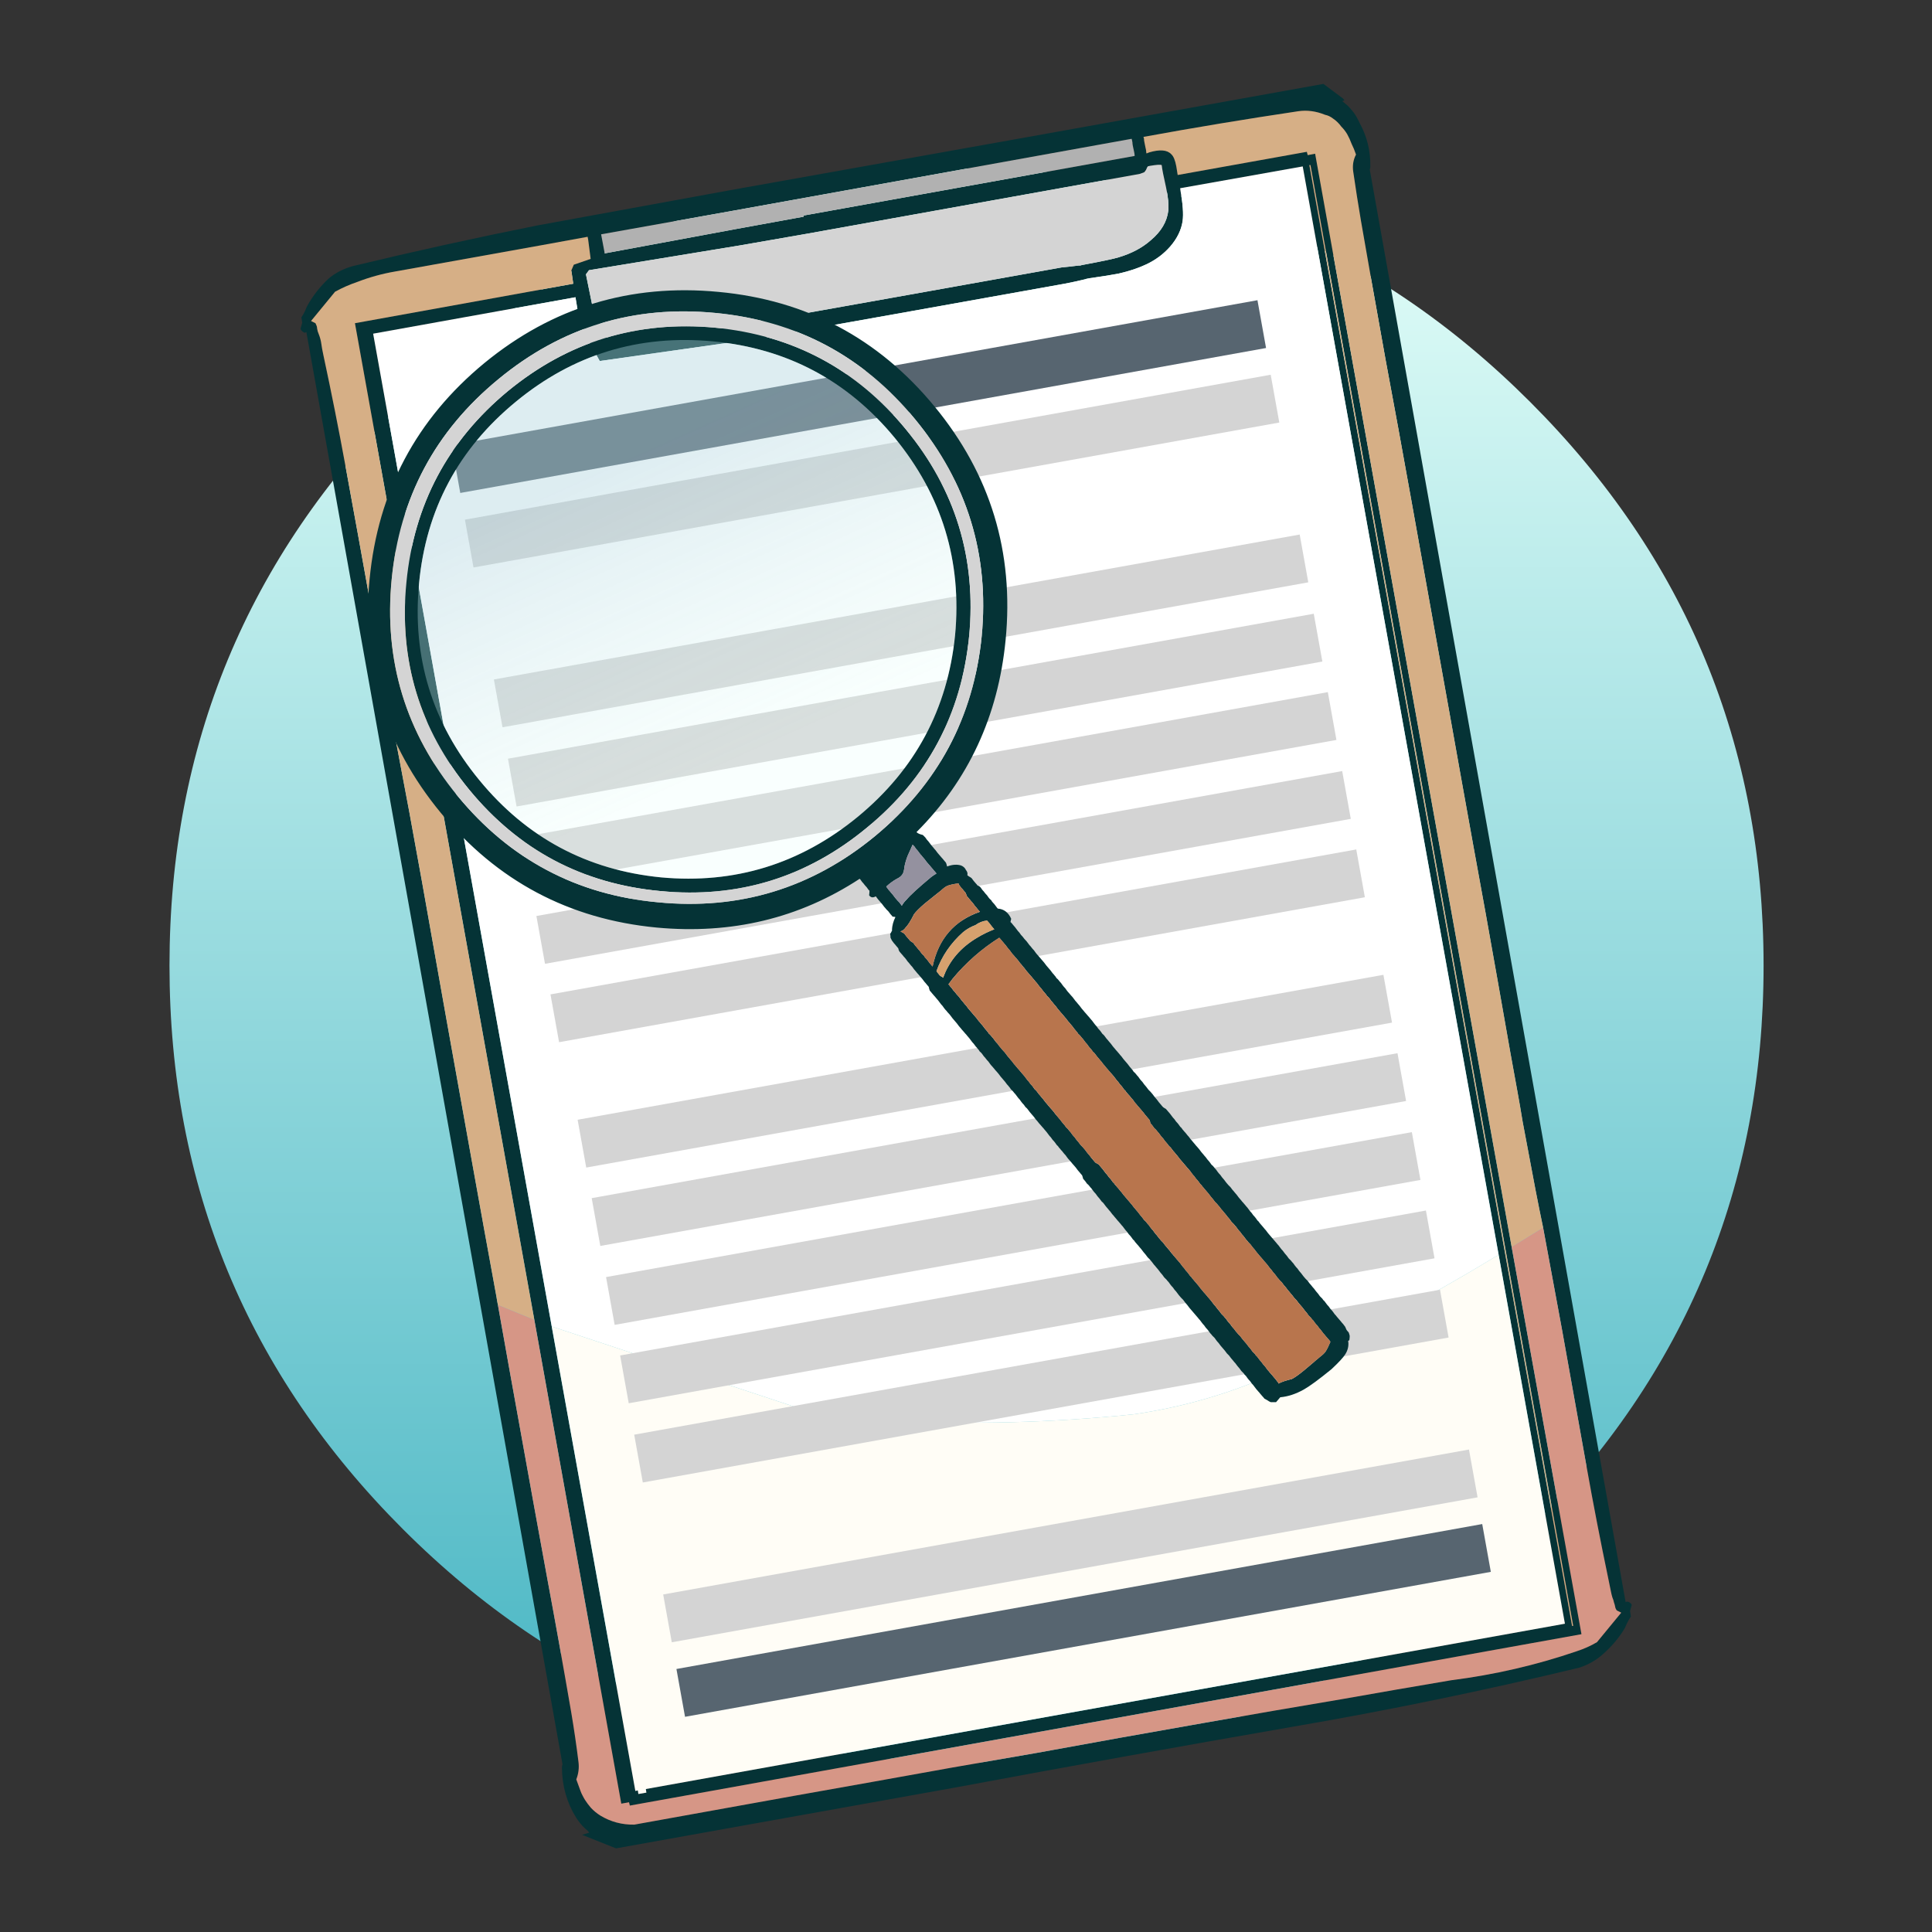 
<svg xmlns="http://www.w3.org/2000/svg" version="1.1" xmlns:xlink="http://www.w3.org/1999/xlink" preserveAspectRatio="none" x="0px" y="0px" width="350px" height="350px" viewBox="0 0 350 350">
<rect x="0" y="0" width="350" height="350" fill="#333333" stroke="none"/>
<defs>
<linearGradient id="Gradient_1" gradientUnits="userSpaceOnUse" x1="41.5" y1="176.2" x2="324.9" y2="176.2" spreadMethod="pad">
<stop  offset="0%" stop-color="#47B5C3"/>

<stop  offset="100%" stop-color="#E5FFF9"/>
</linearGradient>

<linearGradient id="Gradient_2" gradientUnits="userSpaceOnUse" x1="161.95" y1="208.312" x2="180.85" y2="250.288" spreadMethod="pad">
<stop  offset="0%" stop-color="#ABD1DC" stop-opacity="0.4"/>

<stop  offset="100%" stop-color="#E5FFF9" stop-opacity="0.247"/>
</linearGradient>

<g id="Layer1_0_FILL">
<path fill="url(#Gradient_1)" stroke="none" d="
M 283.4 76
Q 241.9 34.5 183.2 34.5 124.5 34.5 83 76 41.5 117.5 41.5 176.2 41.5 234.9 83 276.4 124.5 317.9 183.2 317.9 241.9 317.9 283.4 276.4 324.9 234.9 324.9 176.2 324.9 117.5 283.4 76 Z"/>
</g>

<g id="Layer1_1_FILL">
<path fill="#053336" stroke="none" d="
M 243.55 18.2
Q 243.445 17.995 243.3 17.85
L 239.75 15.2
Q 185.95 24.9 132.3 34.45
L 97.3 40.85
Q 80.55 44.2 63.95 48.2 61.4 48.9 59.55 50.45 57.2 52.65 55.7 55.35 55.45 55.8 55.3 56.25 55 56.9 54.6 57.5
L 54.75 58.45 54.45 59.55
Q 54.5 59.8 54.65 59.9 54.85 60.15 55.25 60.3 55.35 60.2 55.5 60.15
L 101.9 319.6
Q 101.8 319.9 101.8 320.25 101.85 325.2 104.35 329.25 104.7 329.8 105.15 330.35 105.5 330.8 106 331.25 106.45 331.6 106.75 332
L 105.45 332.4 111.6 334.85 173.2 323.8
Q 203.5 318.15 234 312.85 260.25 308.35 286.15 302.1 288.55 301.3 290.35 299.7 292.8 297.55 294.35 294.95 294.55 294.5 294.75 294.05 295.05 293.45 295.45 292.85
L 295.3 291.85 295.6 290.75
Q 295.55 290.55 295.4 290.45 295.15 290.2 294.8 290.15 294.65 290.15 294.5 290.25
L 248.15 30.75
Q 248.25 30.4 248.25 30.1 248.3 25.95 246.35 22.35 246.05 21.7 245.7 21.1 245.4 20.55 245 20.1 244.55 19.55 244.15 19.15 243.65 18.7 243.15 18.3 243.25 18.3 243.4 18.25 243.518 18.211 243.55 18.2
M 243 22.95
Q 243.6 23.55 244.05 24.3 244.5 25.1 244.85 26.05 245.3 26.95 245.65 28 244.9 29.45 245.15 31.1 245.8 35.6 246.55 40 247.5 45.4 248.45 50.85 249.7 57.9 251 65.1 253.35 77.65 255.6 90.2 257.85 102.75 260.1 115.3 261.3 122 262.5 128.65 263.55 134.55 264.6 140.4 266.85 152.95 269.15 165.5 271.4 178.05 273.6 190.6 274.25 194.2 274.9 197.75 275.4 200.5 275.85 203.25 277.05 209.5 278.2 215.7 278.85 219.05 279.55 222.4 281.25 231.55 282.95 240.75 285.2 253.25 287.45 265.85 289.25 275.9 291.35 285.95 291.6 287.2 291.85 288.4 291.95 288.9 292.1 289.4 292.3 289.85 292.4 290.35 292.5 290.6 292.55 290.85 292.6 291.1 292.65 291.3 292.75 291.55 292.9 291.75
L 293.7 292.15 289.3 297.5
Q 287.6 298.5 285.6 299.15 274.65 302.9 262.85 304.4 253.05 306.05 243.2 307.8 230.7 309.9 218.25 312.1 210.65 313.45 203 314.8 195.45 316.15 187.85 317.55 180.25 318.85 172.55 320.2 158.15 322.8 143.75 325.35 129.35 327.95 114.9 330.55 111.55 330.6 108.75 328.9 107.8 328.3 107.05 327.5 106.45 326.8 106 326.1 105.75 325.7 105.55 325.3 105.3 324.85 105.15 324.4 104.75 323.35 104.4 322.35 105 320.85 104.8 319.2 104.25 314.75 103.5 310.3 101.35 297.8 99 285.2 96.7 272.65 94.45 260.1 92.3 248.25 90.2 236.4 90.05 235.7 89.95 235 87.65 222.45 85.4 209.9 83.15 197.35 80.9 184.8 78.65 172.25 76.45 159.75 74.2 147.15 71.8 134.65 69.4 122.15 67.15 109.6 64.9 97.05 62.6 84.5 60.75 74.4 58.6 64.4 58.35 63.3 58.15 61.9 58.05 61.4 57.9 60.95 57.7 60.45 57.55 60 57.5 59.75 57.45 59.5 57.45 59.25 57.35 59 57.25 58.8 57.15 58.55
L 56.35 58.15 60.7 52.85
Q 62.6 51.8 64.8 51.05 68.05 49.8 71.5 49.2 84.75 46.8 97.95 44.45 102.15 43.7 106.45 42.9 106.5 43.15 106.55 43.4
L 107 46.9 103.95 47.95 103.5 49 103.85 51.4 64.3 58.55 96.8 239.1 112.55 326.75 113.95 326.5 114.1 327.1 286.5 296.05 273.85 225.9 238.25 27.85 236.9 28.1 236.75 27.5 213.35 31.7 213.1 30.15
Q 212.8 28.5 212.2 27.95 211.1 26.75 208.2 27.6 207.95 27.7 207.7 27.8 207.7 27.7 207.65 27.6 207.65 27.35 207.6 27.1 207.55 26.9 207.5 26.65 207.45 26.4 207.4 26.15 207.35 25.9 207.3 25.65 207.25 25.4 207.25 25.15 207.2 25 207.15 24.8 221.1 22.25 235.2 20.15 237.6 19.8 240.05 20.8 240.8 20.95 241.45 21.45 242.35 22.05 243 22.95
M 213.85 34.5
L 213.8 34.1 236 30.15 271.5 227.35 283.5 294.15 117 324.1 117.1 324.75 115.65 325 115.55 324.35 115.1 324.45 99.95 240.3 67.6 60.45 104.25 53.85 104.85 57.45 105.65 58.3 106.1 60.8 108.65 65.4 137.15 61.35
Q 165 56.4 192.85 51.4 194.7 51.05 196.55 50.6 196.8 50.5 197.15 50.45
L 197.4 50.4
Q 200.95 49.9 202.7 49.55 205.55 48.9 207.75 47.85 210.25 46.65 212 44.65 213.9 42.45 214.25 40 214.5 38.15 213.85 34.5
M 207.9 30.25
Q 207.9 30.2 207.9 30.15 208.1 30.1 208.3 30.05 210.05 29.75 210.45 29.9 210.55 30.9 211.25 34 211.8 36.55 211.65 38.15 211.3 41.15 208.5 43.5 206.2 45.55 202.7 46.6 201.45 47 196.35 47.95 196 48 195.7 48.1 195.55 48.1 195.45 48.1 193.85 48.3 192.3 48.45 164.45 53.45 136.6 58.4 123.55 61.25 110.45 61.9 110.25 61.8 110.15 61.65
L 109.2 58.85 108.6 58.4 107.85 55.5 107.25 55.1 106.15 49.7 106.7 48.95 134.1 44.45
Q 140.15 43.4 146.15 42.35 176.3 36.95 206.5 31.5 206.9 31.35 207.3 31.2 207.45 31 207.6 30.8 207.7 30.55 207.85 30.25
L 207.9 30.25
M 205.05 25.3
Q 205.1 25.55 205.15 25.8 205.15 26.05 205.2 26.3 205.25 26.55 205.3 26.8 205.35 27.05 205.4 27.25 205.45 27.5 205.5 27.75 205.55 28 205.55 28.25 175.55 33.65 145.55 39.05 145.6 39.15 145.6 39.25 139.55 40.35 133.55 41.45
L 109.55 45.9 108.9 42.45 132.95 38.15
Q 168.95 31.65 205 25.15 205.05 25.25 205.05 25.3
M 237.2 29.9
L 237.4 29.9 285 294.55 284.8 294.55 237.2 29.9 Z"/>

<path fill="#D6AF86" stroke="none" d="
M 237.4 29.9
L 237.2 29.9 284.8 294.55 285 294.55 237.4 29.9
M 106.55 43.4
Q 106.5 43.15 106.45 42.9 102.15 43.7 97.95 44.45 84.75 46.8 71.5 49.2 68.05 49.8 64.8 51.05 62.6 51.8 60.7 52.85
L 56.35 58.15 57.15 58.55
Q 57.25 58.8 57.35 59 57.45 59.25 57.45 59.5 57.5 59.75 57.55 60 57.7 60.45 57.9 60.95 58.05 61.4 58.15 61.9 58.35 63.3 58.6 64.4 60.75 74.4 62.6 84.5 64.9 97.05 67.15 109.6 69.4 122.15 71.8 134.65 74.2 147.15 76.45 159.75 78.65 172.25 80.9 184.8 83.15 197.35 85.4 209.9 87.65 222.45 89.95 235 90.05 235.7 90.2 236.4
L 96.8 239.1 64.3 58.55 103.85 51.4 103.5 49 103.95 47.95 107 46.9 106.55 43.4
M 244.05 24.3
Q 243.6 23.55 243 22.95 242.35 22.05 241.45 21.45 240.8 20.95 240.05 20.8 237.6 19.8 235.2 20.15 221.1 22.25 207.15 24.8 207.2 25 207.25 25.15 207.25 25.4 207.3 25.65 207.35 25.9 207.4 26.15 207.45 26.4 207.5 26.65 207.55 26.9 207.6 27.1 207.65 27.35 207.65 27.6 207.7 27.7 207.7 27.8 207.95 27.7 208.2 27.6 211.1 26.75 212.2 27.95 212.8 28.5 213.1 30.15
L 213.35 31.7 236.75 27.5 236.9 28.1 238.25 27.85 273.85 225.9 279.55 222.4
Q 278.85 219.05 278.2 215.7 277.05 209.5 275.85 203.25 275.4 200.5 274.9 197.75 274.25 194.2 273.6 190.6 271.4 178.05 269.15 165.5 266.85 152.95 264.6 140.4 263.55 134.55 262.5 128.65 261.3 122 260.1 115.3 257.85 102.75 255.6 90.2 253.35 77.65 251 65.1 249.7 57.9 248.45 50.85 247.5 45.4 246.55 40 245.8 35.6 245.15 31.1 244.9 29.45 245.65 28 245.3 26.95 244.85 26.05 244.5 25.1 244.05 24.3 Z"/>

<path fill="#B1B1B1" stroke="none" d="
M 205.15 25.8
Q 205.1 25.55 205.05 25.3 205.05 25.25 205 25.15 168.95 31.65 132.95 38.15
L 108.9 42.45 109.55 45.9 133.55 41.45
Q 139.55 40.35 145.6 39.25 145.6 39.15 145.55 39.05 175.55 33.65 205.55 28.25 205.55 28 205.5 27.75 205.45 27.5 205.4 27.25 205.35 27.05 205.3 26.8 205.25 26.55 205.2 26.3 205.15 26.05 205.15 25.8 Z"/>

<path fill="#D4D4D4" stroke="none" d="
M 207.9 30.15
Q 207.9 30.2 207.9 30.25
L 207.85 30.25
Q 207.7 30.55 207.6 30.8 207.45 31 207.3 31.2 206.9 31.35 206.5 31.5 176.3 36.95 146.15 42.35 140.15 43.4 134.1 44.45
L 106.7 48.95 106.15 49.7 107.25 55.1 107.85 55.5 108.6 58.4 109.2 58.85 110.15 61.65
Q 110.25 61.8 110.45 61.9 123.55 61.25 136.6 58.4 164.45 53.45 192.3 48.45 193.85 48.3 195.45 48.1 195.55 48.1 195.7 48.1 196 48 196.35 47.95 201.45 47 202.7 46.6 206.2 45.55 208.5 43.5 211.3 41.15 211.65 38.15 211.8 36.55 211.25 34 210.55 30.9 210.45 29.9 210.05 29.75 208.3 30.05 208.1 30.1 207.9 30.15 Z"/>

<path fill="#FFFDF6" stroke="none" d="
M 160.9 257.3
L 150 256.85 99.95 240.3 115.1 324.45 115.55 324.35 115.65 325 117.1 324.75 117 324.1 283.5 294.15 271.5 227.35
Q 270.8 227.7 270.1 228.15 252.45 238.8 234.1 247.35 220.35 254.05 205.45 256.2 183 258.55 160.9 257.3 Z"/>

<path fill="#FFFFFF" stroke="none" d="
M 213.8 34.1
L 213.85 34.5
Q 214.5 38.15 214.25 40 213.9 42.45 212 44.65 210.25 46.65 207.75 47.85 205.55 48.9 202.7 49.55 200.95 49.9 197.4 50.4
L 197.15 50.45
Q 196.8 50.5 196.55 50.6 194.7 51.05 192.85 51.4 165 56.4 137.15 61.35
L 108.65 65.4 106.1 60.8 105.65 58.3 104.85 57.45 104.25 53.85 67.6 60.45 99.95 240.3 150 256.85 160.9 257.3
Q 183 258.55 205.45 256.2 220.35 254.05 234.1 247.35 252.45 238.8 270.1 228.15 270.8 227.7 271.5 227.35
L 236 30.15 213.8 34.1 Z"/>

<path fill="#D69686" stroke="none" d="
M 96.8 239.1
L 90.2 236.4
Q 92.3 248.25 94.45 260.1 96.7 272.65 99 285.2 101.35 297.8 103.5 310.3 104.25 314.75 104.8 319.2 105 320.85 104.4 322.35 104.75 323.35 105.15 324.4 105.3 324.85 105.55 325.3 105.75 325.7 106 326.1 106.45 326.8 107.05 327.5 107.8 328.3 108.75 328.9 111.55 330.6 114.9 330.55 129.35 327.95 143.75 325.35 158.15 322.8 172.55 320.2 180.25 318.85 187.85 317.55 195.45 316.15 203 314.8 210.65 313.45 218.25 312.1 230.7 309.9 243.2 307.8 253.05 306.05 262.85 304.4 274.65 302.9 285.6 299.15 287.6 298.5 289.3 297.5
L 293.7 292.15 292.9 291.75
Q 292.75 291.55 292.65 291.3 292.6 291.1 292.55 290.85 292.5 290.6 292.4 290.35 292.3 289.85 292.1 289.4 291.95 288.9 291.85 288.4 291.6 287.2 291.35 285.95 289.25 275.9 287.45 265.85 285.2 253.25 282.95 240.75 281.25 231.55 279.55 222.4
L 273.85 225.9 286.5 296.05 114.1 327.1 113.95 326.5 112.55 326.75 96.8 239.1 Z"/>
</g>

<g id="Layer1_1_MEMBER_0_FILL">
<path fill="#D4D4D4" stroke="none" d="
M 217.55 96.65
L 217.55 86.05 69.2 86.05 69.2 96.65 217.55 96.65 Z"/>
</g>

<g id="Layer1_1_MEMBER_1_FILL">
<path fill="#D4D4D4" stroke="none" d="
M 217.55 96.65
L 217.55 86.05 69.2 86.05 69.2 96.65 217.55 96.65 Z"/>
</g>

<g id="Layer1_1_MEMBER_2_FILL">
<path fill="#D4D4D4" stroke="none" d="
M 217.55 96.65
L 217.55 86.05 69.2 86.05 69.2 96.65 217.55 96.65 Z"/>
</g>

<g id="Layer1_1_MEMBER_3_FILL">
<path fill="#D4D4D4" stroke="none" d="
M 217.55 96.65
L 217.55 86.05 69.2 86.05 69.2 96.65 217.55 96.65 Z"/>
</g>

<g id="Layer1_1_MEMBER_4_FILL">
<path fill="#D4D4D4" stroke="none" d="
M 217.55 96.65
L 217.55 86.05 69.2 86.05 69.2 96.65 217.55 96.65 Z"/>
</g>

<g id="Layer1_1_MEMBER_5_FILL">
<path fill="#576570" stroke="none" d="
M 217.55 96.65
L 217.55 86.05 69.2 86.05 69.2 96.65 217.55 96.65 Z"/>
</g>

<g id="Layer1_1_MEMBER_6_FILL">
<path fill="#D4D4D4" stroke="none" d="
M 217.55 96.65
L 217.55 86.05 69.2 86.05 69.2 96.65 217.55 96.65 Z"/>
</g>

<g id="Layer1_1_MEMBER_7_FILL">
<path fill="#D4D4D4" stroke="none" d="
M 217.55 96.65
L 217.55 86.05 69.2 86.05 69.2 96.65 217.55 96.65 Z"/>
</g>

<g id="Layer1_1_MEMBER_8_FILL">
<path fill="#D4D4D4" stroke="none" d="
M 217.55 96.65
L 217.55 86.05 69.2 86.05 69.2 96.65 217.55 96.65 Z"/>
</g>

<g id="Layer1_1_MEMBER_9_FILL">
<path fill="#D4D4D4" stroke="none" d="
M 217.55 96.65
L 217.55 86.05 69.2 86.05 69.2 96.65 217.55 96.65 Z"/>
</g>

<g id="Layer1_1_MEMBER_10_FILL">
<path fill="#D4D4D4" stroke="none" d="
M 217.55 96.65
L 217.55 86.05 69.2 86.05 69.2 96.65 217.55 96.65 Z"/>
</g>

<g id="Layer1_1_MEMBER_11_FILL">
<path fill="#D4D4D4" stroke="none" d="
M 217.55 96.65
L 217.55 86.05 69.2 86.05 69.2 96.65 217.55 96.65 Z"/>
</g>

<g id="Layer1_1_MEMBER_12_FILL">
<path fill="#576570" stroke="none" d="
M 217.55 96.65
L 217.55 86.05 69.2 86.05 69.2 96.65 217.55 96.65 Z"/>
</g>

<g id="Layer1_1_MEMBER_13_FILL">
<path fill="#D4D4D4" stroke="none" d="
M 217.55 96.65
L 217.55 86.05 69.2 86.05 69.2 96.65 217.55 96.65 Z"/>
</g>

<g id="Layer1_2_FILL">
<path fill="#053336" stroke="none" d="
M 126.4 225.2
Q 124.55 243.95 136.55 258.5 148.55 273.05 167.3 274.85 183.35 276.35 196.25 267.9 196.3 267.95 196.35 268 196.45 268.15 196.6 268.35 196.8 268.55 196.9 268.7 197.05 268.9 197.25 269.1 197.4 269.3 197.5 269.45 197.55 269.5 197.65 269.6 197.65 269.9 197.6 270.25 197.95 270.75 198.55 270.4 198.7 270.6 198.85 270.8 199 270.95 199.15 271.15 199.3 271.35 199.45 271.5 199.6 271.7 199.75 271.9 199.9 272.05 200.05 272.25 200.2 272.4 200.35 272.55 200.5 272.75 200.65 272.95 200.8 273.1 200.95 273.3 201.15 273.3 201.35 273.35 200.9 274.25 200.85 275.2
L 200.9 275.25 200.85 275.3
Q 200.75 275.55 200.6 275.75 200.65 276 200.65 276.3 200.75 276.5 200.85 276.7 201 276.9 201.15 277.1 201.3 277.25 201.45 277.45 201.6 277.65 201.75 277.8 201.8 278.1 201.95 278.3 202.1 278.45 202.25 278.65 202.4 278.8 202.5 278.95 202.7 279.15 202.85 279.35 202.95 279.5 203.1 279.7 203.3 279.9 203.4 280.05 203.55 280.25 203.75 280.45 203.85 280.6 204 280.8 204.15 281 204.3 281.15 204.45 281.35 204.6 281.5 204.75 281.65 204.9 281.85 205.05 282.05 205.2 282.2 205.35 282.4 205.5 282.6 205.65 282.75 205.8 282.95 205.95 283.15 206.1 283.3 206.15 283.6 206.25 283.85 206.4 284 206.55 284.2 206.7 284.35 206.85 284.55 207 284.7 207.15 284.9 207.3 285.1 207.45 285.25 207.6 285.45 207.75 285.65 207.85 285.8 208.05 286 208.2 286.2 208.3 286.35 208.45 286.55 208.65 286.75 208.75 286.9 208.9 287.05 209.1 287.25 209.2 287.4 209.35 287.6 209.5 287.8 209.65 287.95 209.8 288.15 209.95 288.35 210.1 288.5 210.25 288.7 210.4 288.9 210.55 289.05 210.7 289.25 210.85 289.45 211 289.6 211.15 289.75 211.3 289.95 211.45 290.1 211.6 290.3 211.75 290.5 211.9 290.65 212.05 290.85 212.2 291.05 212.3 291.2 212.5 291.4 212.65 291.6 212.8 291.8 212.95 291.95 213.1 292.15 213.25 292.3 213.35 292.5 213.55 292.65 213.7 292.85 213.8 293 213.95 293.2 214.15 293.4 214.25 293.55 214.4 293.75 214.6 293.95 214.7 294.1 214.85 294.3 215 294.5 215.15 294.65 215.3 294.85 215.45 295 215.6 295.2 215.75 295.35 215.9 295.55 216.05 295.7 216.2 295.9 216.35 296.1 216.5 296.25 216.65 296.45 216.8 296.65 216.95 296.8 217.1 297 217.25 297.2 217.4 297.35 217.55 297.55 217.7 297.7 217.8 297.9 218 298.05 218.15 298.25 218.25 298.4 218.45 298.6 218.6 298.8 218.75 299 218.85 299.15 219.05 299.35 219.2 299.55 219.3 299.7 219.45 299.9 219.65 300.1 219.75 300.25 219.9 300.45 220.1 300.6 220.2 300.75 220.35 300.95 220.5 301.15 220.65 301.3 220.8 301.5 220.95 301.7 221.1 301.85 221.25 302.05 221.4 302.25 221.55 302.4 221.7 302.6 221.85 302.8 222 302.95 222.15 303.15 222.3 303.3 222.45 303.45 222.6 303.65 222.75 303.85 222.9 304 223.05 304.2 223.2 304.4 223.3 304.55 223.5 304.75 223.65 304.95 223.75 305.1 223.95 305.3 224.1 305.5 224.2 305.65 224.35 305.85 224.55 306 224.65 306.2 224.8 306.35 224.95 306.55 225.15 306.75 225.25 306.9 225.4 307.1 225.6 307.3 225.7 307.45 225.85 307.65 226 307.85 226.15 308 226.3 308.2 226.45 308.35 226.6 308.55 226.75 308.7 226.9 308.9 227.05 309.05 227.2 309.25 227.35 309.45 227.5 309.6 227.65 309.8 227.8 310 227.95 310.15 228.05 310.4 228.1 310.65 228.25 310.8 228.4 311 228.55 311.2 228.65 311.35 228.85 311.5 229 311.7 229.1 311.85 229.3 312.05 229.45 312.25 229.55 312.4 229.7 312.6 229.9 312.8 230 312.95 230.15 313.15 230.3 313.35 230.45 313.5 230.6 313.7 230.75 313.9 230.95 314.05 231.05 314.2 231.2 314.4 231.35 314.6 231.5 314.75 231.65 314.95 231.8 315.15 231.95 315.3 232.1 315.5 232.25 315.7 232.4 315.85 232.55 316.05 232.7 316.25 232.85 316.4 233 316.6 233.15 316.75 233.3 316.95 233.45 317.1 233.6 317.3 233.75 317.45 233.9 317.65 234.05 317.85 234.15 318 234.35 318.2 234.5 318.4 234.6 318.55 234.8 318.75 234.95 318.95 235.05 319.1 235.2 319.3 235.4 319.45 235.5 319.65 235.65 319.8 235.8 320 235.95 320.15 236.1 320.35 236.25 320.55 236.4 320.7 236.55 320.9 236.7 321.1 236.85 321.3 237 321.45 237.15 321.65 237.3 321.85 237.45 322 237.6 322.15 237.75 322.35 237.9 322.5 238.05 322.7 238.2 322.9 238.35 323.05 238.5 323.25 238.65 323.45 238.8 323.6 238.95 323.8 239.1 324 239.25 324.15 239.4 324.35 239.55 324.55 239.65 324.7 239.85 324.9 240 325.05 240.1 325.2 240.3 325.4 240.45 325.6 240.55 325.75 240.7 325.95 240.9 326.15 241 326.3 241.15 326.5 241.35 326.7 241.45 326.85 241.6 327.05 241.75 327.25 241.9 327.4 242.05 327.6 242.2 327.75 242.35 327.9 242.5 328.1 242.65 328.3 242.8 328.5 242.95 328.65 243.1 328.85 243.25 329.05 243.4 329.2 243.55 329.4 243.7 329.6 243.85 329.75 244 329.95 244.15 330.1 244.3 330.3 244.45 330.45 244.6 330.65 244.75 330.8 244.9 331 245.05 331.2 245.15 331.35 245.35 331.55 245.5 331.75 245.6 331.9 245.8 332.1 245.95 332.3 246.05 332.45 246.2 332.65 246.4 332.85 246.5 333 246.65 333.15 246.85 333.35 246.95 333.5 247.1 333.7 247.25 333.9 247.4 334.05 247.55 334.25 247.7 334.45 247.85 334.6 248 334.8 248.15 335 248.3 335.15 248.45 335.35 248.6 335.55 248.75 335.7 248.9 335.85 249.05 336.05 249.2 336.25 249.35 336.4 249.5 336.6 249.65 336.8 249.8 336.95 249.95 337.15 250.1 337.35 250.25 337.5 250.4 337.7 250.55 337.9 250.65 338.05 250.85 338.25 251 338.4 251.1 338.6 251.3 338.75 251.45 338.95 251.55 339.1 251.7 339.3 251.9 339.5 252 339.65 252.15 339.85 252.35 340.05 252.45 340.2 252.6 340.4 252.75 340.6 252.9 340.75 253.05 340.95 253.2 341.1 253.35 341.3 253.5 341.45 253.65 341.65 253.8 341.8 253.95 342 254.2 342.15 254.4 342.25 254.6 342.4 254.85 342.5 255.2 342.5 255.6 342.5 255.85 342.2 256.2 341.8 257.85 341.65 259.55 340.7 260.8 340 263.5 337.8 265 336.4 265.45 335.7 266 334.85 265.9 333.9
L 265.85 333.85
Q 265.95 333.7 266.05 333.65 266.1 333.3 266.1 333.05 266.05 332.8 265.95 332.55 265.8 332.4 265.65 332.2 265.55 331.95 265.45 331.75 265.3 331.55 265.15 331.35 265 331.2 264.85 331 264.7 330.8 264.55 330.65 264.4 330.45 264.25 330.3 264.15 330.15 263.95 329.95 263.8 329.75 263.7 329.6 263.55 329.4 263.35 329.2 263.25 329.05 263.1 328.85 262.9 328.65 262.8 328.5 262.65 328.3 262.5 328.1 262.3 327.95 262.2 327.75 262.05 327.6 261.85 327.4 261.75 327.25 261.6 327.05 261.45 326.85 261.3 326.7 261.15 326.5 261 326.3 260.85 326.15 260.7 325.95 260.55 325.75 260.4 325.6 260.25 325.4 260.1 325.2 259.95 325.05 259.8 324.9 259.65 324.7 259.5 324.55 259.35 324.35 259.2 324.15 259.05 324 258.9 323.8 258.75 323.6 258.65 323.45 258.45 323.25 258.3 323.05 258.2 322.9 258.05 322.7 257.85 322.5 257.75 322.35 257.6 322.2 257.4 322 257.3 321.85 257.15 321.65 257 321.45 256.85 321.3 256.7 321.1 256.55 320.9 256.35 320.7 256.25 320.55 256.1 320.35 255.95 320.15 255.8 320 255.65 319.8 255.5 319.65 255.35 319.45 255.2 319.3 255.05 319.1 254.9 318.95 254.75 318.75 254.6 318.55 254.45 318.4 254.3 318.2 254.15 318 254 317.85 253.85 317.65 253.7 317.45 253.55 317.3 253.4 317.1 253.25 316.95 253.15 316.75 252.95 316.6 252.8 316.4 252.7 316.25 252.55 316.05 252.35 315.85 252.25 315.7 252.1 315.5 251.9 315.3 251.8 315.15 251.65 314.95 251.5 314.75 251.35 314.6 251.2 314.4 251.05 314.25 250.9 314.05 250.75 313.9 250.6 313.7 250.45 313.5 250.3 313.35 250.15 313.15 250 312.95 249.85 312.8 249.7 312.6 249.55 312.4 249.4 312.25 249.25 312.05 249.1 311.85 248.95 311.7 248.8 311.55 248.65 311.35 248.5 311.2 248.35 311 248.2 310.8 248.05 310.65 247.9 310.45 247.75 310.25 247.65 310.1 247.45 309.9 247.3 309.7 247.2 309.55 247.05 309.35 246.85 309.15 246.75 309 246.6 308.8 246.4 308.65 246.3 308.5 246.15 308.3 246 308.1 245.85 307.95 245.7 307.75 245.55 307.55 245.4 307.4 245.25 307.2 245.1 307 244.95 306.85 244.8 306.65 244.65 306.45 244.5 306.3 244.35 306.1 244.2 305.95 244.05 305.75 243.9 305.6 243.75 305.4 243.6 305.2 243.45 305.05 243.3 304.85 243.15 304.65 243 304.5 242.85 304.3 242.7 304.1 242.55 303.95 242.4 303.75 242.25 303.6 242.15 303.4 241.95 303.25 241.8 303.05 241.7 302.9 241.55 302.7 241.35 302.5 241.25 302.35 241.1 302.15 240.9 301.95 240.8 301.8 240.65 301.6 240.5 301.4 240.35 301.25 240.2 301.05 240.05 300.85 239.9 300.7 239.7 300.6 239.5 300.45 239.35 300.3 239.2 300.1 239.05 299.9 238.9 299.75 238.75 299.55 238.6 299.35 238.45 299.2 238.3 299 238.15 298.8 238 298.6 237.85 298.45 237.7 298.25 237.55 298.1 237.4 297.95 237.25 297.75 237.1 297.55 236.95 297.4 236.8 297.2 236.65 297 236.55 296.85 236.35 296.65 236.2 296.45 236.1 296.3 235.95 296.1 235.75 295.9 235.65 295.75 235.5 295.55 235.3 295.4 235.2 295.2 235.05 295.05 234.9 294.85 234.75 294.7 234.6 294.5 234.45 294.3 234.3 294.15 234.15 293.95 234 293.75 233.85 293.6 233.7 293.4 233.55 293.2 233.4 293.05 233.25 292.85 233.1 292.7 232.95 292.5 232.8 292.35 232.65 292.15 232.5 292 232.35 291.8 232.2 291.6 232.05 291.4 231.9 291.25 231.75 291.05 231.6 290.85 231.45 290.7 231.3 290.5 231.15 290.3 231.05 290.15 230.85 290 230.7 289.8 230.6 289.65 230.45 289.45 230.25 289.25 230.15 289.1 230 288.9 229.8 288.7 229.7 288.55 229.55 288.35 229.4 288.15 229.25 288 229.1 287.8 228.95 287.6 228.8 287.45 228.65 287.25 228.5 287.1 228.35 286.95 228.2 286.75 228.05 286.55 227.9 286.4 227.75 286.2 227.6 286 227.45 285.85 227.3 285.65 227.15 285.45 227 285.3 226.85 285.1 226.7 284.9 226.6 284.75 226.4 284.55 226.25 284.4 226.1 284.2 225.95 284.05 225.8 283.85 225.65 283.65 225.55 283.5 225.35 283.3 225.2 283.1 225.1 282.95 224.95 282.75 224.75 282.55 224.65 282.4 224.5 282.2 224.3 282.05 224.2 281.85 224.05 281.7 223.9 281.5 223.75 281.35 223.6 281.15 223.45 280.95 223.3 280.8 223.15 280.6 223 280.4 222.85 280.25 222.7 280.05 222.55 279.85 222.4 279.7 222.25 279.5 222.1 279.35 221.95 279.15 221.8 279 221.65 278.8 221.5 278.65 221.35 278.45 221.2 278.25 221.1 278.1 220.9 277.9 220.75 277.7 220.65 277.55 220.45 277.35 220.3 277.15 220.15 276.95 220.05 276.8 219.85 276.6 219.7 276.45 219.6 276.3 219.45 276.1 219.25 275.9 219.15 275.75 219 275.55 218.8 275.35 218.7 275.2 218.55 275 218.4 274.8 218.25 274.65 218.1 274.45 217.95 274.25 217.8 274.1 217.75 274.1 217.75 274.05 217.8 273.85 217.85 273.6 217.25 272.25 215.95 272.15 215.9 272.1 215.85 272.05 215.7 271.85 215.55 271.65 215.45 271.5 215.25 271.3 215.1 271.15 215 270.95 214.8 270.8 214.65 270.6 214.55 270.45 214.4 270.25 214.2 270.05 214.05 269.85 213.95 269.7 213.75 269.5 213.6 269.3 213.5 269.15 213.35 268.95 213.05 268.85 212.95 268.7 212.8 268.55 212.65 268.35 212.5 268.2 212.35 268 212.2 267.8 212 267.65 211.8 267.55 211.7 267.45 211.6 267.4 211.7 267 211.4 266.65 211.2 266.2 210.7 266 209.85 265.75 208.85 266.1 208.8 266.1 208.75 266.15
L 208.7 266.1
Q 208.65 265.85 208.55 265.6 208.4 265.45 208.25 265.25 208.1 265.05 207.95 264.9 207.8 264.7 207.65 264.55 207.5 264.35 207.35 264.2 207.2 264 207.05 263.8 206.9 263.65 206.75 263.45 206.6 263.25 206.45 263.1 206.3 262.9 206.15 262.7 206.05 262.55 205.85 262.35 205.7 262.15 205.6 262 205.4 261.8 205.25 261.65 205 261.6 204.75 261.5 204.5 261.4 204.35 261.25 215.45 250.15 217.05 233.9 218.9 215.1 206.9 200.55 194.9 186 176.15 184.25 157.3 182.45 142.75 194.4 128.2 206.4 126.4 225.2
M 138.95 256.1
Q 127.85 242.6 129.55 225.2 131.25 207.8 144.75 196.7 158.25 185.55 175.7 187.25 193.05 188.9 204.15 202.4 215.3 215.95 213.65 233.3 211.9 250.7 198.4 261.85 184.9 272.95 167.5 271.25 150.1 269.65 138.95 256.1
M 201.55 267.9
Q 202.1 267.65 202.35 267.25 202.55 267 202.65 266.1 202.8 265.35 203.1 264.6
L 203.8 263.05
Q 203.9 263.15 204.05 263.3 204.15 263.45 204.3 263.65 204.5 263.85 204.6 264 204.75 264.2 204.9 264.4 205.05 264.55 205.2 264.75 205.35 264.95 205.5 265.1 205.65 265.3 205.8 265.5 205.95 265.65 206.1 265.85 206.25 266 206.4 266.2 206.55 266.35 206.7 266.55 206.85 266.75 207 266.9 207.1 267 207.2 267.15 206.85 267.35 206.45 267.65 203.75 269.9 202.85 270.95 202.5 271.3 202.25 271.75 202.25 271.7 202.2 271.65 202.05 271.45 201.9 271.25 201.75 271.1 201.6 270.95 201.45 270.75 201.3 270.6 201.15 270.4 201 270.2 200.85 270.05 200.7 269.85 200.55 269.65 200.4 269.5 200.25 269.3 200.1 269.1 200.05 269.05 200.05 269 200.75 268.35 201.55 267.9
M 202.15 275.45
Q 202.1 275.4 202.05 275.4 202.5 275.3 202.8 274.85 203.3 274.35 204 272.95 204.4 272.4 205.5 271.45
L 207.8 269.6
Q 208.4 269.05 208.75 268.9 209.25 268.7 210.35 268.55 210.35 268.65 210.45 268.8 210.6 269 210.75 269.2 210.9 269.35 211.05 269.55 211.2 269.75 211.35 269.9 211.45 270.15 211.55 270.4 211.7 270.55 211.85 270.75 212 270.9 212.1 271.05 212.3 271.25 212.45 271.45 212.55 271.6 212.7 271.8 212.9 272 213 272.15 213.15 272.35 213.35 272.55 213.35 272.6 213.4 272.6 207.9 274.5 206.65 280.4 206.6 280.35 206.55 280.3 206.4 280.1 206.25 279.95 206.1 279.75 205.95 279.55 205.85 279.4 205.65 279.2 205.5 279.05 205.4 278.85 205.2 278.7 205.05 278.5 204.95 278.35 204.8 278.15 204.6 277.95 204.45 277.75 204.35 277.6 204.15 277.4 204 277.2 203.9 277.05 203.7 276.9 203.45 276.75 203.35 276.6 203.2 276.45 203.05 276.25 202.9 276.1 202.75 275.9 202.6 275.7 202.4 275.6 202.15 275.45
M 215.4 275.05
L 215.45 275.1
Q 214.15 275.6 213 276.3 209.45 278.4 208.15 282 208 281.85 207.75 281.75 207.6 281.6 207.45 281.4 207.3 281.25 207.2 281.05 208.35 277.85 211 275.5 211.8 274.85 212.75 274.5 213.5 273.95 214.4 273.85 214.45 273.9 214.5 273.95 214.65 274.15 214.8 274.3 214.95 274.5 215.1 274.7 215.25 274.85 215.4 275.05
M 217.35 277.75
Q 217.45 277.9 217.65 278.1 217.8 278.3 217.9 278.45 218.05 278.65 218.25 278.85 218.35 279 218.5 279.15 218.7 279.35 218.8 279.5 218.95 279.7 219.1 279.9 219.25 280.05 219.4 280.25 219.55 280.45 219.7 280.6 219.85 280.8 220 281 220.15 281.15 220.3 281.35 220.45 281.55 220.6 281.7 220.75 281.85 220.9 282.05 221.05 282.2 221.2 282.4 221.35 282.6 221.5 282.75 221.65 282.95 221.8 283.15 221.9 283.3 222.1 283.5 222.25 283.7 222.4 283.9 222.55 284.05 222.7 284.25 222.85 284.4 222.95 284.6 223.15 284.75 223.3 284.95 223.4 285.1 223.55 285.3 223.75 285.5 223.85 285.65 224 285.85 224.2 286.05 224.3 286.2 224.45 286.4 224.6 286.6 224.75 286.75 224.9 286.95 225.05 287.1 225.2 287.3 225.35 287.45 225.5 287.65 225.65 287.8 225.8 288 225.95 288.2 226.1 288.35 226.25 288.55 226.4 288.75 226.55 288.9 226.7 289.1 226.85 289.3 227 289.45 227.15 289.65 227.3 289.8 227.4 290 227.6 290.15 227.75 290.35 227.85 290.5 228.05 290.7 228.2 290.9 228.35 291.1 228.45 291.25 228.65 291.45 228.8 291.65 228.9 291.8 229.05 292 229.25 292.2 229.35 292.35 229.5 292.55 229.7 292.7 229.8 292.85 229.95 293.05 230.1 293.25 230.25 293.4 230.4 293.6 230.55 293.8 230.7 293.95 230.85 294.15 231 294.35 231.15 294.5 231.3 294.7 231.45 294.9 231.6 295.05 231.75 295.25 231.9 295.4 232.05 295.55 232.2 295.75 232.35 295.95 232.5 296.1 232.65 296.3 232.8 296.5 232.9 296.65 233.1 296.85 233.25 297.05 233.35 297.2 233.55 297.4 233.7 297.6 233.8 297.75 233.95 297.95 234.15 298.1 234.25 298.3 234.4 298.45 234.55 298.65 234.75 298.85 234.85 299 235 299.2 235.2 299.4 235.3 299.55 235.45 299.75 235.6 299.95 235.75 300.1 235.9 300.3 236.05 300.45 236.2 300.65 236.35 300.8 236.5 301 236.65 301.15 236.8 301.35 236.95 301.55 237.1 301.7 237.25 301.9 237.4 302.1 237.55 302.25 237.65 302.45 237.7 302.75 237.85 302.9 238 303.1 238.15 303.3 238.25 303.45 238.45 303.6 238.6 303.8 238.7 303.95 238.9 304.15 239.05 304.35 239.15 304.5 239.3 304.7 239.5 304.9 239.6 305.05 239.75 305.25 239.9 305.45 240.05 305.6 240.2 305.8 240.35 306 240.55 306.15 240.65 306.3 240.8 306.5 240.95 306.7 241.1 306.85 241.25 307.05 241.4 307.25 241.55 307.4 241.7 307.6 241.85 307.8 242 307.95 242.15 308.15 242.3 308.35 242.45 308.5 242.6 308.7 242.75 308.85 242.9 309.05 243.05 309.2 243.2 309.4 243.35 309.55 243.5 309.75 243.65 309.95 243.75 310.1 243.95 310.3 244.1 310.5 244.2 310.65 244.4 310.85 244.55 311.05 244.65 311.2 244.8 311.4 245 311.55 245.1 311.75 245.25 311.9 245.4 312.1 245.55 312.25 245.7 312.45 245.85 312.65 246 312.8 246.15 313 246.3 313.2 246.45 313.4 246.6 313.55 246.75 313.75 246.9 313.95 247.05 314.1 247.2 314.25 247.35 314.45 247.5 314.6 247.65 314.8 247.8 315 247.95 315.15 248.1 315.35 248.25 315.55 248.4 315.7 248.55 315.9 248.7 316.1 248.85 316.25 249 316.45 249.15 316.65 249.25 316.8 249.45 317 249.6 317.15 249.7 317.3 249.9 317.5 250.05 317.7 250.15 317.85 250.3 318.05 250.5 318.25 250.6 318.4 250.75 318.6 250.95 318.8 251.05 318.95 251.2 319.15 251.35 319.35 251.5 319.5 251.65 319.7 251.8 319.85 251.95 320 252.1 320.2 252.25 320.4 252.4 320.6 252.55 320.75 252.7 320.95 252.85 321.15 253 321.3 253.15 321.5 253.3 321.7 253.45 321.85 253.6 322.05 253.75 322.2 253.9 322.4 254.05 322.55 254.2 322.75 254.35 322.9 254.5 323.1 254.65 323.3 254.75 323.45 254.95 323.65 255.1 323.85 255.2 324 255.4 324.2 255.55 324.4 255.65 324.55 255.8 324.75 256 324.95 256.1 325.1 256.25 325.25 256.45 325.45 256.55 325.6 256.7 325.8 256.85 326 257 326.15 257.15 326.35 257.3 326.55 257.45 326.7 257.6 326.9 257.75 327.1 257.9 327.25 258.05 327.45 258.2 327.65 258.35 327.8 258.5 327.95 258.65 328.15 258.8 328.35 258.95 328.5 259.1 328.7 259.25 328.9 259.4 329.05 259.55 329.25 259.7 329.45 259.85 329.6 260 329.8 260.15 330 260.25 330.15 260.45 330.35 260.6 330.5 260.7 330.7 260.9 330.85 261.05 331.05 261.15 331.2 261.3 331.4 261.5 331.6 261.6 331.75 261.75 331.95 261.95 332.15 262.05 332.3 262.2 332.5 262.35 332.7 262.5 332.85 262.65 333.05 262.8 333.2 262.95 333.4 263.1 333.55 263.25 333.75 263.3 333.8 263.35 333.9 262.95 334.85 262.65 335.3 262.45 335.6 261.8 336.1
L 259.55 338
Q 258.45 338.9 257.85 339.2 256.6 339.5 255.95 339.85 255.95 339.7 255.85 339.65 255.7 339.45 255.55 339.25 255.4 339.1 255.25 338.9 255.1 338.7 254.95 338.55 254.8 338.35 254.65 338.2 254.55 338.05 254.35 337.85 254.2 337.65 254.1 337.5 253.95 337.3 253.75 337.1 253.65 336.95 253.5 336.75 253.3 336.55 253.2 336.4 253.05 336.2 252.9 336 252.7 335.85 252.6 335.65 252.45 335.5 252.25 335.3 252.15 335.15 252 334.95 251.85 334.75 251.7 334.6 251.55 334.4 251.4 334.2 251.25 334.05 251.1 333.85 250.95 333.65 250.8 333.5 250.65 333.3 250.5 333.1 250.35 332.95 250.2 332.8 250.05 332.6 249.9 332.45 249.75 332.25 249.6 332.05 249.45 331.9 249.3 331.7 249.15 331.5 249.05 331.35 248.85 331.15 248.7 330.95 248.6 330.8 248.45 330.6 248.25 330.4 248.15 330.25 248 330.1 247.8 329.9 247.7 329.75 247.55 329.55 247.4 329.35 247.25 329.2 247.1 329 246.95 328.8 246.75 328.6 246.65 328.45 246.5 328.25 246.35 328.05 246.2 327.9 246.05 327.7 245.9 327.55 245.75 327.35 245.6 327.2 245.45 327 245.3 326.85 245.15 326.65 245 326.45 244.85 326.3 244.7 326.1 244.55 325.9 244.4 325.75 244.25 325.55 244.1 325.35 243.95 325.2 243.8 325 243.65 324.85 243.55 324.65 243.35 324.5 243.2 324.3 243.1 324.15 242.95 323.95 242.75 323.75 242.65 323.6 242.5 323.4 242.3 323.2 242.2 323.05 242.05 322.85 241.9 322.65 241.75 322.5 241.6 322.3 241.45 322.15 241.3 321.95 241.15 321.8 241 321.6 240.85 321.4 240.7 321.25 240.55 321.05 240.4 320.85 240.25 320.7 240.1 320.5 239.95 320.3 239.8 320.15 239.65 319.95 239.5 319.75 239.35 319.6 239.2 319.45 239.05 319.25 238.9 319.1 238.75 318.9 238.6 318.7 238.45 318.55 238.3 318.35 238.15 318.15 238.05 318 237.85 317.8 237.7 317.6 237.6 317.45 237.45 317.25 237.25 317.05 237.15 316.9 237 316.7 236.8 316.55 236.7 316.4 236.55 316.2 236.4 316 236.25 315.85 236.1 315.65 235.95 315.45 235.8 315.3 235.65 315.1 235.5 314.9 235.35 314.75 235.2 314.55 235.05 314.35 234.9 314.2 234.75 314 234.6 313.85 234.45 313.65 234.3 313.5 234.15 313.3 234 313.1 233.85 312.95 233.7 312.75 233.55 312.55 233.4 312.4 233.25 312.2 233.1 312 232.95 311.85 232.8 311.65 232.65 311.5 232.55 311.3 232.35 311.15 232.2 310.95 232.1 310.8 231.95 310.6 231.75 310.4 231.65 310.25 231.5 310.05 231.3 309.85 231.2 309.7 231.05 309.5 230.9 309.3 230.75 309.15 230.6 308.95 230.45 308.75 230.3 308.6 230.1 308.5 229.85 308.35 229.7 308.2 229.55 308 229.4 307.8 229.25 307.65 229.1 307.45 228.95 307.25 228.8 307.1 228.65 306.9 228.5 306.7 228.35 306.5 228.2 306.35 228.05 306.15 227.9 306 227.75 305.85 227.6 305.65 227.45 305.45 227.3 305.3 227.15 305.1 227 304.9 226.9 304.75 226.7 304.55 226.55 304.35 226.45 304.2 226.3 304 226.1 303.8 226 303.65 225.85 303.45 225.65 303.3 225.55 303.1 225.4 302.95 225.25 302.75 225.1 302.6 224.95 302.4 224.8 302.2 224.65 302.05 224.5 301.85 224.35 301.65 224.2 301.5 224.05 301.3 223.9 301.1 223.75 300.95 223.6 300.75 223.45 300.6 223.3 300.4 223.15 300.25 223 300.05 222.85 299.9 222.7 299.7 222.55 299.5 222.4 299.3 222.25 299.15 222.1 298.95 221.95 298.75 221.8 298.6 221.65 298.4 221.5 298.2 221.4 298.05 221.2 297.9 221.05 297.7 220.95 297.55 220.8 297.35 220.6 297.15 220.5 297 220.35 296.8 220.15 296.6 220.05 296.45 219.9 296.25 219.75 296.05 219.6 295.9 219.45 295.7 219.3 295.5 219.15 295.35 219 295.15 218.85 295 218.7 294.85 218.55 294.65 218.4 294.45 218.25 294.3 218.1 294.1 217.95 293.9 217.8 293.75 217.65 293.55 217.5 293.35 217.35 293.2 217.2 293 217.05 292.8 216.95 292.65 216.75 292.45 216.6 292.3 216.45 292.1 216.3 291.95 216.15 291.75 216 291.55 215.9 291.4 215.7 291.2 215.55 291 215.45 290.85 215.3 290.65 215.1 290.45 215 290.3 214.85 290.1 214.65 289.95 214.55 289.75 214.4 289.6 214.25 289.4 214.1 289.25 213.95 289.05 213.8 288.85 213.65 288.7 213.5 288.5 213.35 288.3 213.2 288.15 213.05 287.95 212.9 287.75 212.75 287.6 212.6 287.4 212.45 287.25 212.3 287.05 212.15 286.9 212 286.7 211.85 286.55 211.7 286.35 211.55 286.15 211.45 286 211.25 285.8 211.1 285.6 211 285.45 210.8 285.25 210.65 285.05 210.5 284.85 210.4 284.7 210.2 284.5 210.05 284.35 209.95 284.2 209.8 284 209.6 283.8 209.5 283.65 209.35 283.45 209.15 283.25 209.05 283.1 209 283 208.9 282.95 209.15 282.6 209.5 282.15 212.35 278.7 216.15 276.3 216.3 276.45 216.45 276.65 216.6 276.8 216.75 277 216.9 277.2 217.05 277.35 217.2 277.55 217.35 277.75
M 146.1 198.4
Q 133.25 209.05 131.65 225.65 130 242.3 140.6 255.2 151.2 268.1 167.85 269.65 184.45 271.25 197.3 260.6 210.2 250 211.85 233.35 213.45 216.75 202.85 203.85 192.25 190.95 175.65 189.35 159 187.8 146.1 198.4
M 133.45 225.8
Q 134.95 210 147.25 199.9 159.5 189.8 175.35 191.3 191.15 192.8 201.25 205.05 211.35 217.35 209.85 233.2 208.25 248.95 196 259.05 183.7 269.15 167.95 267.7 152.15 266.15 142.05 253.85 131.95 241.6 133.45 225.8 Z"/>

<path fill="#B8754D" stroke="none" d="
M 217.65 278.1
Q 217.45 277.9 217.35 277.75 217.2 277.55 217.05 277.35 216.9 277.2 216.75 277 216.6 276.8 216.45 276.65 216.3 276.45 216.15 276.3 212.35 278.7 209.5 282.15 209.15 282.6 208.9 282.95 209 283 209.05 283.1 209.15 283.25 209.35 283.45 209.5 283.65 209.6 283.8 209.8 284 209.95 284.2 210.05 284.35 210.2 284.5 210.4 284.7 210.5 284.85 210.65 285.05 210.8 285.25 211 285.45 211.1 285.6 211.25 285.8 211.45 286 211.55 286.15 211.7 286.35 211.85 286.55 212 286.7 212.15 286.9 212.3 287.05 212.45 287.25 212.6 287.4 212.75 287.6 212.9 287.75 213.05 287.95 213.2 288.15 213.35 288.3 213.5 288.5 213.65 288.7 213.8 288.85 213.95 289.05 214.1 289.25 214.25 289.4 214.4 289.6 214.55 289.75 214.65 289.95 214.85 290.1 215 290.3 215.1 290.45 215.3 290.65 215.45 290.85 215.55 291 215.7 291.2 215.9 291.4 216 291.55 216.15 291.75 216.3 291.95 216.45 292.1 216.6 292.3 216.75 292.45 216.95 292.65 217.05 292.8 217.2 293 217.35 293.2 217.5 293.35 217.65 293.55 217.8 293.75 217.95 293.9 218.1 294.1 218.25 294.3 218.4 294.45 218.55 294.65 218.7 294.85 218.85 295 219 295.15 219.15 295.35 219.3 295.5 219.45 295.7 219.6 295.9 219.75 296.05 219.9 296.25 220.05 296.45 220.15 296.6 220.35 296.8 220.5 297 220.6 297.15 220.8 297.35 220.95 297.55 221.05 297.7 221.2 297.9 221.4 298.05 221.5 298.2 221.65 298.4 221.8 298.6 221.95 298.75 222.1 298.95 222.25 299.15 222.4 299.3 222.55 299.5 222.7 299.7 222.85 299.9 223 300.05 223.15 300.25 223.3 300.4 223.45 300.6 223.6 300.75 223.75 300.95 223.9 301.1 224.05 301.3 224.2 301.5 224.35 301.65 224.5 301.85 224.65 302.05 224.8 302.2 224.95 302.4 225.1 302.6 225.25 302.75 225.4 302.95 225.55 303.1 225.65 303.3 225.85 303.45 226 303.65 226.1 303.8 226.3 304 226.45 304.2 226.55 304.35 226.7 304.55 226.9 304.75 227 304.9 227.15 305.1 227.3 305.3 227.45 305.45 227.6 305.65 227.75 305.85 227.9 306 228.05 306.15 228.2 306.35 228.35 306.5 228.5 306.7 228.65 306.9 228.8 307.1 228.95 307.25 229.1 307.45 229.25 307.65 229.4 307.8 229.55 308 229.7 308.2 229.85 308.35 230.1 308.5 230.3 308.6 230.45 308.75 230.6 308.95 230.75 309.15 230.9 309.3 231.05 309.5 231.2 309.7 231.3 309.85 231.5 310.05 231.65 310.25 231.75 310.4 231.95 310.6 232.1 310.8 232.2 310.95 232.35 311.15 232.55 311.3 232.65 311.5 232.8 311.65 232.95 311.85 233.1 312 233.25 312.2 233.4 312.4 233.55 312.55 233.7 312.75 233.85 312.95 234 313.1 234.15 313.3 234.3 313.5 234.45 313.65 234.6 313.85 234.75 314 234.9 314.2 235.05 314.35 235.2 314.55 235.35 314.75 235.5 314.9 235.65 315.1 235.8 315.3 235.95 315.45 236.1 315.65 236.25 315.85 236.4 316 236.55 316.2 236.7 316.4 236.8 316.55 237 316.7 237.15 316.9 237.25 317.05 237.45 317.25 237.6 317.45 237.7 317.6 237.85 317.8 238.05 318 238.15 318.15 238.3 318.35 238.45 318.55 238.6 318.7 238.75 318.9 238.9 319.1 239.05 319.25 239.2 319.45 239.35 319.6 239.5 319.75 239.65 319.95 239.8 320.15 239.95 320.3 240.1 320.5 240.25 320.7 240.4 320.85 240.55 321.05 240.7 321.25 240.85 321.4 241 321.6 241.15 321.8 241.3 321.95 241.45 322.15 241.6 322.3 241.75 322.5 241.9 322.65 242.05 322.85 242.2 323.05 242.3 323.2 242.5 323.4 242.65 323.6 242.75 323.75 242.95 323.95 243.1 324.15 243.2 324.3 243.35 324.5 243.55 324.65 243.65 324.85 243.8 325 243.95 325.2 244.1 325.35 244.25 325.55 244.4 325.75 244.55 325.9 244.7 326.1 244.85 326.3 245 326.45 245.15 326.65 245.3 326.85 245.45 327 245.6 327.2 245.75 327.35 245.9 327.55 246.05 327.7 246.2 327.9 246.35 328.05 246.5 328.25 246.65 328.45 246.75 328.6 246.95 328.8 247.1 329 247.25 329.2 247.4 329.35 247.55 329.55 247.7 329.75 247.8 329.9 248 330.1 248.15 330.25 248.25 330.4 248.45 330.6 248.6 330.8 248.7 330.95 248.85 331.15 249.05 331.35 249.15 331.5 249.3 331.7 249.45 331.9 249.6 332.05 249.75 332.25 249.9 332.45 250.05 332.6 250.2 332.8 250.35 332.95 250.5 333.1 250.65 333.3 250.8 333.5 250.95 333.65 251.1 333.85 251.25 334.05 251.4 334.2 251.55 334.4 251.7 334.6 251.85 334.75 252 334.95 252.15 335.15 252.25 335.3 252.45 335.5 252.6 335.65 252.7 335.85 252.9 336 253.05 336.2 253.2 336.4 253.3 336.55 253.5 336.75 253.65 336.95 253.75 337.1 253.95 337.3 254.1 337.5 254.2 337.65 254.35 337.85 254.55 338.05 254.65 338.2 254.8 338.35 254.95 338.55 255.1 338.7 255.25 338.9 255.4 339.1 255.55 339.25 255.7 339.45 255.85 339.65 255.95 339.7 255.95 339.85 256.6 339.5 257.85 339.2 258.45 338.9 259.55 338
L 261.8 336.1
Q 262.45 335.6 262.65 335.3 262.95 334.85 263.35 333.9 263.3 333.8 263.25 333.75 263.1 333.55 262.95 333.4 262.8 333.2 262.65 333.05 262.5 332.85 262.35 332.7 262.2 332.5 262.05 332.3 261.95 332.15 261.75 331.95 261.6 331.75 261.5 331.6 261.3 331.4 261.15 331.2 261.05 331.05 260.9 330.85 260.7 330.7 260.6 330.5 260.45 330.35 260.25 330.15 260.15 330 260 329.8 259.85 329.6 259.7 329.45 259.55 329.25 259.4 329.05 259.25 328.9 259.1 328.7 258.95 328.5 258.8 328.35 258.65 328.15 258.5 327.95 258.35 327.8 258.2 327.65 258.05 327.45 257.9 327.25 257.75 327.1 257.6 326.9 257.45 326.7 257.3 326.55 257.15 326.35 257 326.15 256.85 326 256.7 325.8 256.55 325.6 256.45 325.45 256.25 325.25 256.1 325.1 256 324.95 255.8 324.75 255.65 324.55 255.55 324.4 255.4 324.2 255.2 324 255.1 323.85 254.95 323.65 254.75 323.45 254.65 323.3 254.5 323.1 254.35 322.9 254.2 322.75 254.05 322.55 253.9 322.4 253.75 322.2 253.6 322.05 253.45 321.85 253.3 321.7 253.15 321.5 253 321.3 252.85 321.15 252.7 320.95 252.55 320.75 252.4 320.6 252.25 320.4 252.1 320.2 251.95 320 251.8 319.85 251.65 319.7 251.5 319.5 251.35 319.35 251.2 319.15 251.05 318.95 250.95 318.8 250.75 318.6 250.6 318.4 250.5 318.25 250.3 318.05 250.15 317.85 250.05 317.7 249.9 317.5 249.7 317.3 249.6 317.15 249.45 317 249.25 316.8 249.15 316.65 249 316.45 248.85 316.25 248.7 316.1 248.55 315.9 248.4 315.7 248.25 315.55 248.1 315.35 247.95 315.15 247.8 315 247.65 314.8 247.5 314.6 247.35 314.45 247.2 314.25 247.05 314.1 246.9 313.95 246.75 313.75 246.6 313.55 246.45 313.4 246.3 313.2 246.15 313 246 312.8 245.85 312.65 245.7 312.45 245.55 312.25 245.4 312.1 245.25 311.9 245.1 311.75 245 311.55 244.8 311.4 244.65 311.2 244.55 311.05 244.4 310.85 244.2 310.65 244.1 310.5 243.95 310.3 243.75 310.1 243.65 309.95 243.5 309.75 243.35 309.55 243.2 309.4 243.05 309.2 242.9 309.05 242.75 308.85 242.6 308.7 242.45 308.5 242.3 308.35 242.15 308.15 242 307.95 241.85 307.8 241.7 307.6 241.55 307.4 241.4 307.25 241.25 307.05 241.1 306.85 240.95 306.7 240.8 306.5 240.65 306.3 240.55 306.15 240.35 306 240.2 305.8 240.05 305.6 239.9 305.45 239.75 305.25 239.6 305.05 239.5 304.9 239.3 304.7 239.15 304.5 239.05 304.35 238.9 304.15 238.7 303.95 238.6 303.8 238.45 303.6 238.25 303.45 238.15 303.3 238 303.1 237.85 302.9 237.7 302.75 237.65 302.45 237.55 302.25 237.4 302.1 237.25 301.9 237.1 301.7 236.95 301.55 236.8 301.35 236.65 301.15 236.5 301 236.35 300.8 236.2 300.65 236.05 300.45 235.9 300.3 235.75 300.1 235.6 299.95 235.45 299.75 235.3 299.55 235.2 299.4 235 299.2 234.85 299 234.75 298.85 234.55 298.65 234.4 298.45 234.25 298.3 234.15 298.1 233.95 297.95 233.8 297.75 233.7 297.6 233.55 297.4 233.35 297.2 233.25 297.05 233.1 296.85 232.9 296.65 232.8 296.5 232.65 296.3 232.5 296.1 232.35 295.95 232.2 295.75 232.05 295.55 231.9 295.4 231.75 295.25 231.6 295.05 231.45 294.9 231.3 294.7 231.15 294.5 231 294.35 230.85 294.15 230.7 293.95 230.55 293.8 230.4 293.6 230.25 293.4 230.1 293.25 229.95 293.05 229.8 292.85 229.7 292.7 229.5 292.55 229.35 292.35 229.25 292.2 229.05 292 228.9 291.8 228.8 291.65 228.65 291.45 228.45 291.25 228.35 291.1 228.2 290.9 228.05 290.7 227.85 290.5 227.75 290.35 227.6 290.15 227.4 290 227.3 289.8 227.15 289.65 227 289.45 226.85 289.3 226.7 289.1 226.55 288.9 226.4 288.75 226.25 288.55 226.1 288.35 225.95 288.2 225.8 288 225.65 287.8 225.5 287.65 225.35 287.45 225.2 287.3 225.05 287.1 224.9 286.95 224.75 286.75 224.6 286.6 224.45 286.4 224.3 286.2 224.2 286.05 224 285.85 223.85 285.65 223.75 285.5 223.55 285.3 223.4 285.1 223.3 284.95 223.15 284.75 222.95 284.6 222.85 284.4 222.7 284.25 222.55 284.05 222.4 283.9 222.25 283.7 222.1 283.5 221.9 283.3 221.8 283.15 221.65 282.95 221.5 282.75 221.35 282.6 221.2 282.4 221.05 282.2 220.9 282.05 220.75 281.85 220.6 281.7 220.45 281.55 220.3 281.35 220.15 281.15 220 281 219.85 280.8 219.7 280.6 219.55 280.45 219.4 280.25 219.25 280.05 219.1 279.9 218.95 279.7 218.8 279.5 218.7 279.35 218.5 279.15 218.35 279 218.25 278.85 218.05 278.65 217.9 278.45 217.8 278.3 217.65 278.1
M 202.05 275.4
Q 202.1 275.4 202.15 275.45 202.4 275.6 202.6 275.7 202.75 275.9 202.9 276.1 203.05 276.25 203.2 276.45 203.35 276.6 203.45 276.75 203.7 276.9 203.9 277.05 204 277.2 204.15 277.4 204.35 277.6 204.45 277.75 204.6 277.95 204.8 278.15 204.95 278.35 205.05 278.5 205.2 278.7 205.4 278.85 205.5 279.05 205.65 279.2 205.85 279.4 205.95 279.55 206.1 279.75 206.25 279.95 206.4 280.1 206.55 280.3 206.6 280.35 206.65 280.4 207.9 274.5 213.4 272.6 213.35 272.6 213.35 272.55 213.15 272.35 213 272.15 212.9 272 212.7 271.8 212.55 271.6 212.45 271.45 212.3 271.25 212.1 271.05 212 270.9 211.85 270.75 211.7 270.55 211.55 270.4 211.45 270.15 211.35 269.9 211.2 269.75 211.05 269.55 210.9 269.35 210.75 269.2 210.6 269 210.45 268.8 210.35 268.65 210.35 268.55 209.25 268.7 208.75 268.9 208.4 269.05 207.8 269.6
L 205.5 271.45
Q 204.4 272.4 204 272.95 203.3 274.35 202.8 274.85 202.5 275.3 202.05 275.4 Z"/>

<path fill="#D6A16E" stroke="none" d="
M 215.45 275.1
L 215.4 275.05
Q 215.25 274.85 215.1 274.7 214.95 274.5 214.8 274.3 214.65 274.15 214.5 273.95 214.45 273.9 214.4 273.85 213.5 273.95 212.75 274.5 211.8 274.85 211 275.5 208.35 277.85 207.2 281.05 207.3 281.25 207.45 281.4 207.6 281.6 207.75 281.75 208 281.85 208.15 282 209.45 278.4 213 276.3 214.15 275.6 215.45 275.1 Z"/>

<path fill="#94919F" stroke="none" d="
M 202.35 267.25
Q 202.1 267.65 201.55 267.9 200.75 268.35 200.05 269 200.05 269.05 200.1 269.1 200.25 269.3 200.4 269.5 200.55 269.65 200.7 269.85 200.85 270.05 201 270.2 201.15 270.4 201.3 270.6 201.45 270.75 201.6 270.95 201.75 271.1 201.9 271.25 202.05 271.45 202.2 271.65 202.25 271.7 202.25 271.75 202.5 271.3 202.85 270.95 203.75 269.9 206.45 267.65 206.85 267.35 207.2 267.15 207.1 267 207 266.9 206.85 266.75 206.7 266.55 206.55 266.35 206.4 266.2 206.25 266 206.1 265.85 205.95 265.65 205.8 265.5 205.65 265.3 205.5 265.1 205.35 264.95 205.2 264.75 205.05 264.55 204.9 264.4 204.75 264.2 204.6 264 204.5 263.85 204.3 263.65 204.15 263.45 204.05 263.3 203.9 263.15 203.8 263.05
L 203.1 264.6
Q 202.8 265.35 202.65 266.1 202.55 267 202.35 267.25 Z"/>

<path fill="#D4D4D4" stroke="none" d="
M 129.55 225.2
Q 127.85 242.6 138.95 256.1 150.1 269.65 167.5 271.25 184.9 272.95 198.4 261.85 211.9 250.7 213.65 233.3 215.3 215.95 204.15 202.4 193.05 188.9 175.7 187.25 158.25 185.55 144.75 196.7 131.25 207.8 129.55 225.2
M 131.65 225.65
Q 133.25 209.05 146.1 198.4 159 187.8 175.65 189.35 192.25 190.95 202.85 203.85 213.45 216.75 211.85 233.35 210.2 250 197.3 260.6 184.45 271.25 167.85 269.65 151.2 268.1 140.6 255.2 130 242.3 131.65 225.65 Z"/>

<path fill="url(#Gradient_2)" stroke="none" d="
M 147.25 199.9
Q 134.95 210 133.45 225.8 131.95 241.6 142.05 253.85 152.15 266.15 167.95 267.7 183.7 269.15 196 259.05 208.25 248.95 209.85 233.2 211.35 217.35 201.25 205.05 191.15 192.8 175.35 191.3 159.5 189.8 147.25 199.9 Z"/>
</g>
</defs>

<g transform="matrix( 0, -1.019, 1.019, 0, -4.45,361.6) ">
<use xlink:href="#Layer1_0_FILL"/>
</g>

<g transform="matrix( 1, 0, 0, 1, 0,0) ">
<use xlink:href="#Layer1_1_FILL"/>
</g>

<g transform="matrix( 0.984, -0.177, 0.147, 0.817, 23.9,144.8) ">
<use xlink:href="#Layer1_1_MEMBER_0_FILL"/>
</g>

<g transform="matrix( 0.984, -0.177, 0.147, 0.817, 26.45,159) ">
<use xlink:href="#Layer1_1_MEMBER_1_FILL"/>
</g>

<g transform="matrix( 0.984, -0.177, 0.147, 0.817, 29.05,173.3) ">
<use xlink:href="#Layer1_1_MEMBER_2_FILL"/>
</g>

<g transform="matrix( 0.984, -0.177, 0.147, 0.817, 31.6,187.5) ">
<use xlink:href="#Layer1_1_MEMBER_3_FILL"/>
</g>

<g transform="matrix( 0.984, -0.177, 0.147, 0.817, 34.15,201.85) ">
<use xlink:href="#Layer1_1_MEMBER_4_FILL"/>
</g>

<g transform="matrix( 0.984, -0.177, 0.147, 0.817, 41.8,244.3) ">
<use xlink:href="#Layer1_1_MEMBER_5_FILL"/>
</g>

<g transform="matrix( 0.984, -0.177, 0.147, 0.817, 39.4,230.8) ">
<use xlink:href="#Layer1_1_MEMBER_6_FILL"/>
</g>

<g transform="matrix( -0.984, 0.177, -0.147, -0.817, 328,220.6) ">
<use xlink:href="#Layer1_1_MEMBER_7_FILL"/>
</g>

<g transform="matrix( -0.984, 0.177, -0.147, -0.817, 325.45,206.4) ">
<use xlink:href="#Layer1_1_MEMBER_8_FILL"/>
</g>

<g transform="matrix( -0.984, 0.177, -0.147, -0.817, 322.85,192.1) ">
<use xlink:href="#Layer1_1_MEMBER_9_FILL"/>
</g>

<g transform="matrix( -0.984, 0.177, -0.147, -0.817, 320.3,177.9) ">
<use xlink:href="#Layer1_1_MEMBER_10_FILL"/>
</g>

<g transform="matrix( -0.984, 0.177, -0.147, -0.817, 317.75,163.55) ">
<use xlink:href="#Layer1_1_MEMBER_11_FILL"/>
</g>

<g transform="matrix( -0.984, 0.177, -0.147, -0.817, 310.1,121.1) ">
<use xlink:href="#Layer1_1_MEMBER_12_FILL"/>
</g>

<g transform="matrix( -0.984, 0.177, -0.147, -0.817, 312.5,134.6) ">
<use xlink:href="#Layer1_1_MEMBER_13_FILL"/>
</g>

<g transform="matrix( 1.271, 0, 0, 1.271, -93.7,-181.3) ">
<use xlink:href="#Layer1_2_FILL"/>
</g>
</svg>
